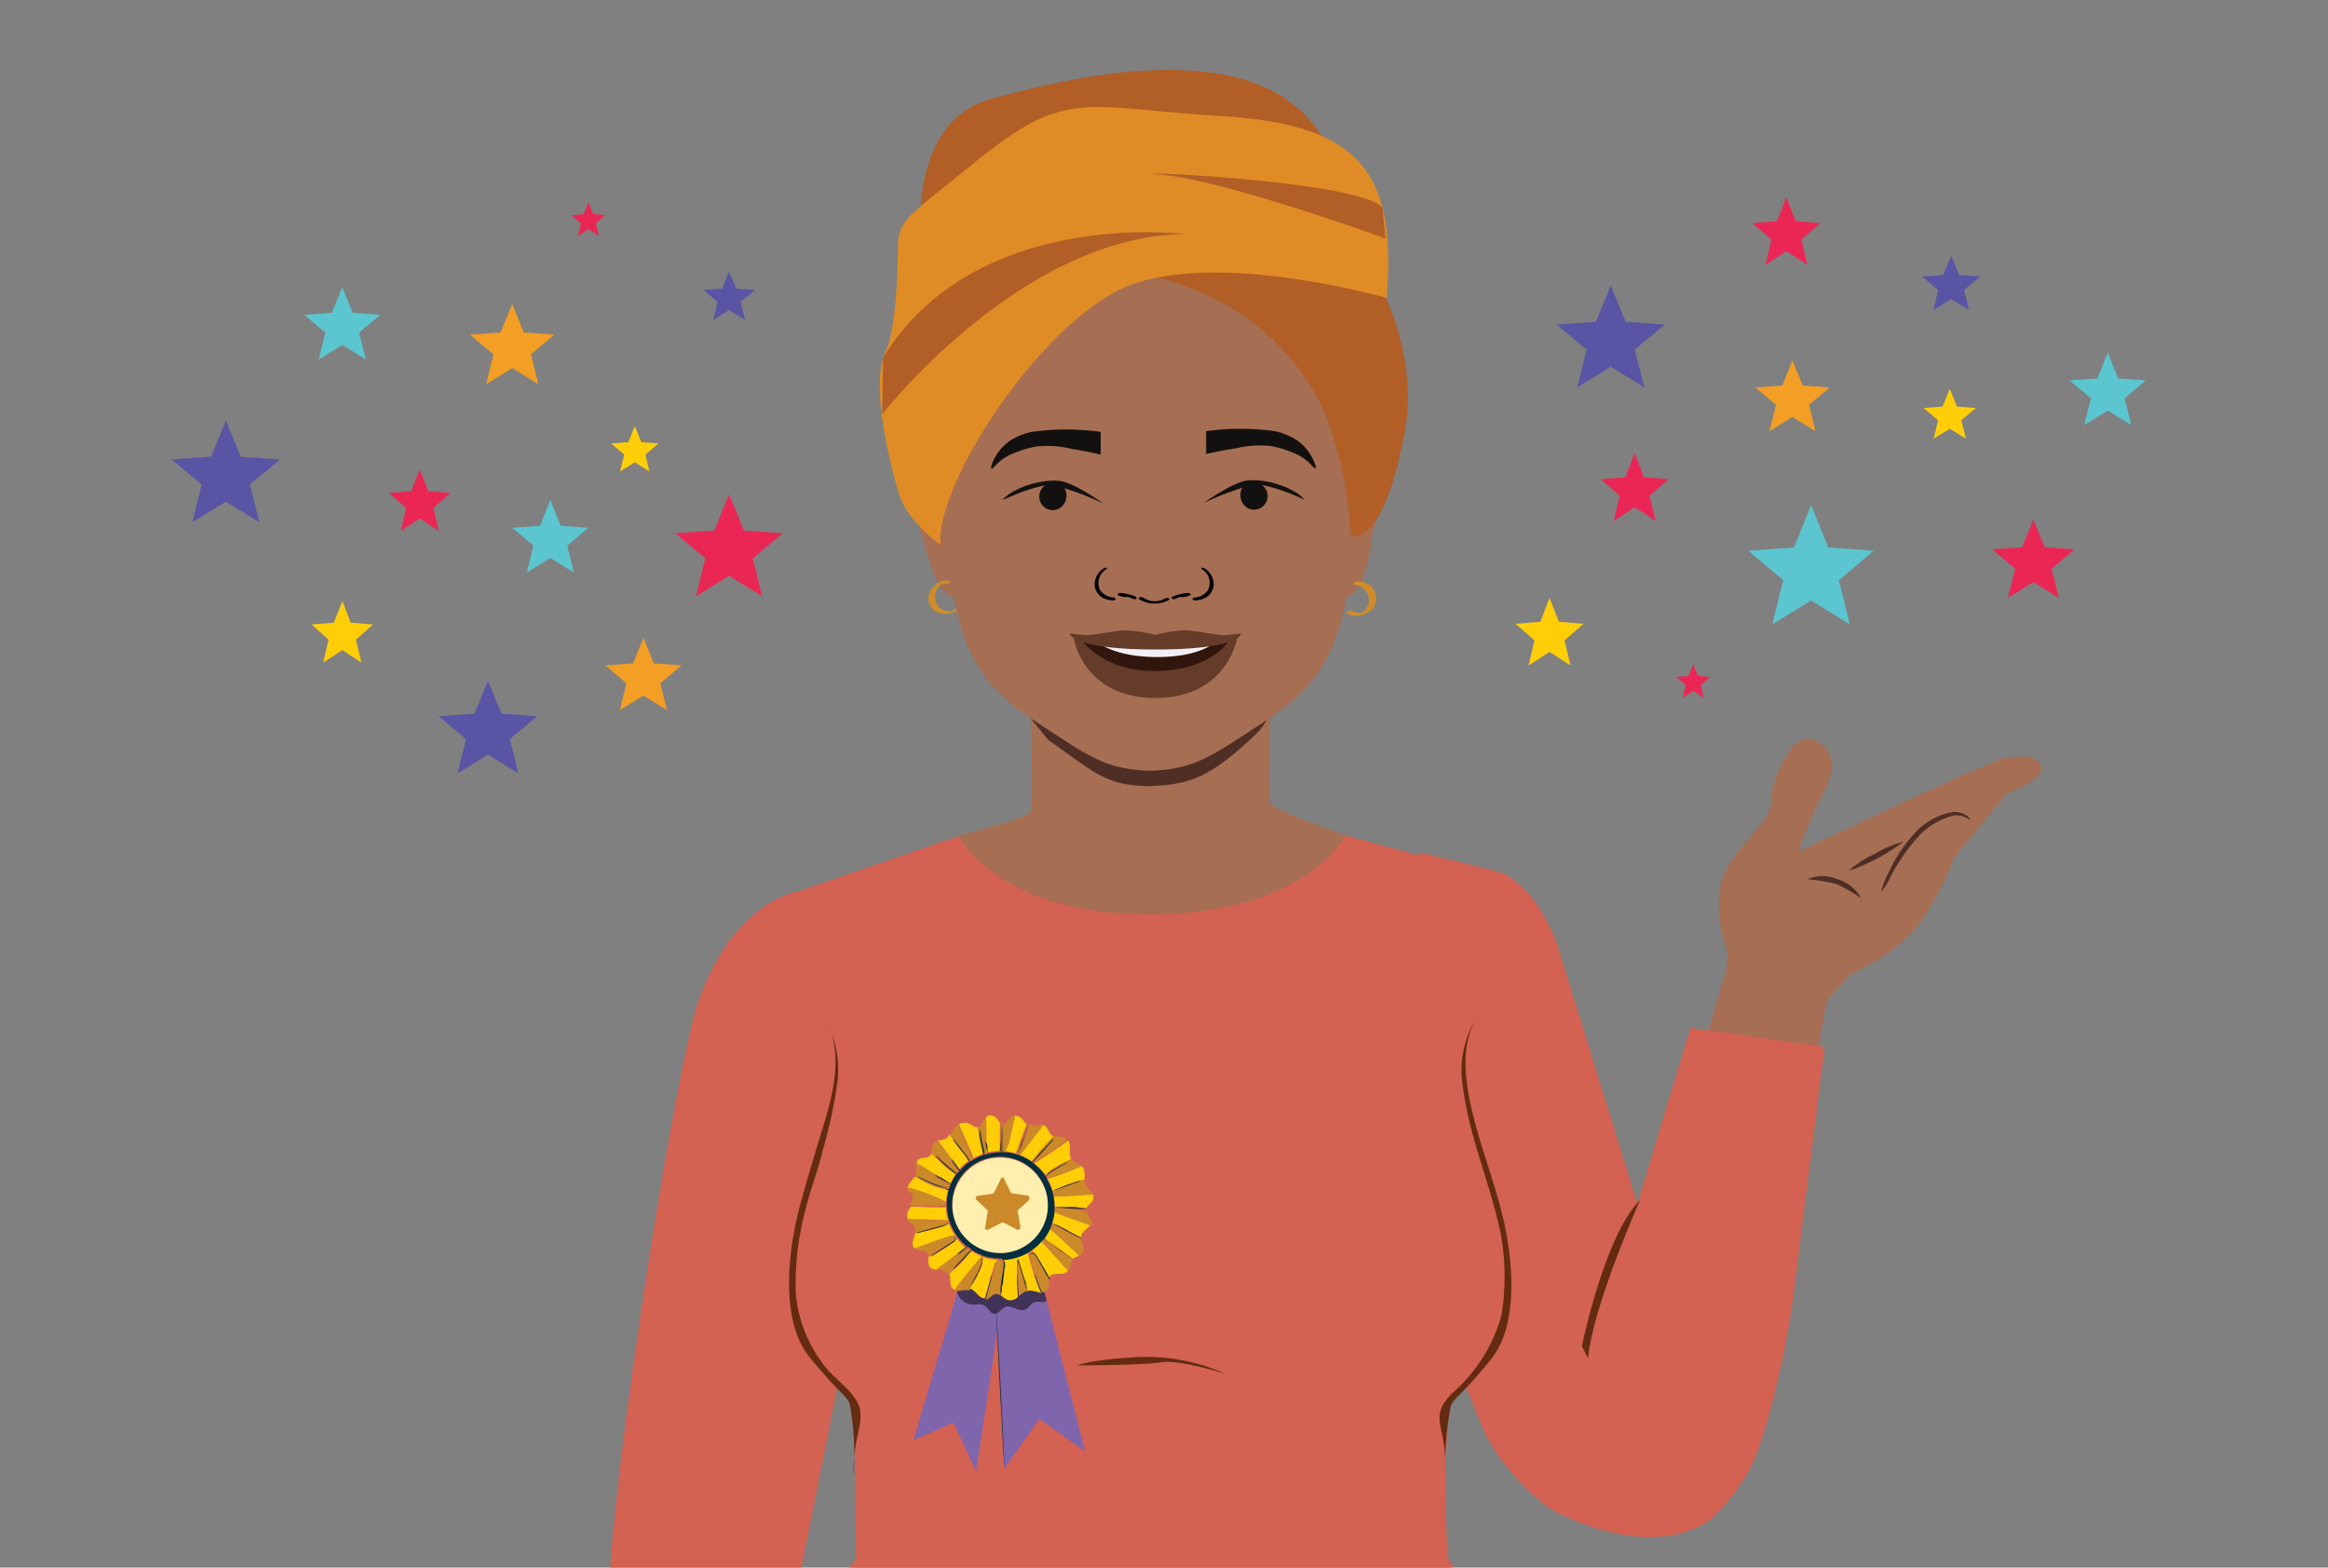 <svg id="Layer_1" data-name="Layer 1" xmlns="http://www.w3.org/2000/svg" xmlns:xlink="http://www.w3.org/1999/xlink" viewBox="0 0 205.83 138.61"><rect x="0" y="0" width="205.83" height="138.61" fill="#808080" stroke="none"/><defs><style>.cls-1{fill:none;}.cls-2{clip-path:url(#clip-path);}.cls-3{fill:#a66e53;}.cls-4{fill:#4f2e25;}.cls-5{fill:#d36253;}.cls-6{fill:#242f34;}.cls-7{fill:#642b11;}.cls-8{fill:#ce8d2a;}.cls-9{fill:#010101;}.cls-10{fill:#13110f;}.cls-11{fill:#b15e27;}.cls-12{fill:#df8c26;}.cls-13{fill:#fff;}.cls-14{fill:#653c29;}.cls-15{fill:#31160e;}.cls-16{fill:#f1eef7;}.cls-17{fill:#7f65ac;}.cls-18{opacity:0.5;}.cls-19{fill:#ffce07;}.cls-20{fill:#cb892a;}.cls-21{fill:#273339;}.cls-22{fill:#022f3d;}.cls-23{fill:#ffefaf;}.cls-24{fill:#5bc6d0;}.cls-25{fill:#ffce09;}.cls-26{fill:#ea2754;}.cls-27{fill:#f39e24;}.cls-28{fill:#5954a4;}</style><clipPath id="clip-path"><rect class="cls-1" x="8.94" y="1.46" width="187.95" height="137.15"/></clipPath></defs><g class="cls-2"><path class="cls-3" d="M159.16,102.85c.64-5.73,2.92-17.33,2.92-17.33l-8.79-2.09-5.57,19.1C151.2,104.05,155.6,101.53,159.16,102.85Z"/><path class="cls-3" d="M158.54,91.84l5.05-5.68A17.08,17.08,0,0,0,169.45,82a25.08,25.08,0,0,0,3.3-6.14l4.66-5.68s3.39-1.29,3.06-2.38-1.72-.94-3.07-.79S159,75.33,159,75.33a34.12,34.12,0,0,1,2.3-5.39c1.43-2.64.29-4.25-1.31-4.61s-3.49,3.77-3.34,5.5-3.24,3.89-4.31,6.75.46,6.75.46,6.75C151.58,89.62,158.54,91.84,158.54,91.84Z"/><path class="cls-4" d="M173.9,72.13a1.88,1.88,0,0,0-1.24-.33,6,6,0,0,0-3.55,2.07,13.26,13.26,0,0,0-2.2,3.44,5.84,5.84,0,0,0-.59,1.57,6.68,6.68,0,0,0,.87-1.42,16.27,16.27,0,0,1,2.24-3.28,6.34,6.34,0,0,1,3.26-2.06,1.89,1.89,0,0,1,1.12.17c.25.12.36.22.38.22S174.15,72.33,173.9,72.13Z"/><path class="cls-4" d="M165.78,75.5A9.11,9.11,0,0,0,163.45,77a17.36,17.36,0,0,0,4.86-2.58A9.44,9.44,0,0,0,165.78,75.5Z"/><path class="cls-4" d="M162.32,78.15a12.75,12.75,0,0,1,2.22,1.27,3.41,3.41,0,0,0-2.07-1.67,3.34,3.34,0,0,0-2.67,0A17.68,17.68,0,0,1,162.32,78.15Z"/><path class="cls-5" d="M70.63,139.74l5.69-28.52L70.81,78.78s-6,.52-9.27,10.33c-2.79,10.51-8,46-7.66,52.72.11,2,.79,6.86,1.68,12.66H71.25Z"/><path class="cls-6" d="M83.5,76.57l-4,36.21-.57,5.13c0,.17.56.06.58-.1l4-36.21.57-5.12c0-.18-.56-.07-.57.09Z"/><path class="cls-5" d="M149.46,90.89l-4.69,15.55-6.68-21.59c-.78-2.89-2.79-6.79-5.61-7.78l-7-1.71-4.77,25.46,10.46,25.63c1,2.37,4.29,6.24,6.6,7.34,4.25,2.07,9.55,3.23,13.4.63a17,17,0,0,0,3.57-4.6c1.75-3.33,3.66-12.93,4-16.68l2.59-20.56Z"/><path class="cls-5" d="M130.73,150.32a26.9,26.9,0,0,0-1.5-4.49,19.15,19.15,0,0,1-.79-4.21,77.33,77.33,0,0,1-.33-16.87c.34-2.51,3.91-4,5.35-8.82,1.27-4.21-4.86-39.44-4.86-39.44l-12-3.26-3.18-.65-.25-.14a2,2,0,0,0,0,.57l0,.31a10.75,10.75,0,0,1-8.42,5.43,26.75,26.75,0,0,1-3.68,0,12,12,0,0,1-9.38-5.47L91.63,72,84.1,74.16,70.05,79l-.3,28.67c.33,5.91-.18,7,2.28,12.33l3.47,3.49.24,18.17s-2.06,4.91-4.58,12.66h60.23C131.14,153,131,151.57,130.73,150.32Z"/><path class="cls-7" d="M108.37,121.49a17.07,17.07,0,0,0-7.62-1.5c-4.21.2-5.52.74-5.52.74s5.76,0,7.42-.27S108.37,121.49,108.37,121.49Z"/><path class="cls-5" d="M68.63,154.49s1.2-9.42,7.08-16.66h52.37s5.73,10.73,6.35,16.77Z"/><path class="cls-3" d="M112.29,71c-.21-.67,0-7.82,0-7.82L101.7,64.8,91.14,63.17s.21,7.89,0,8.56-6.38,2.13-6.38,2.13,3.22,7,16.94,7,17.28-7,17.28-7S112.5,71.66,112.29,71Z"/><path class="cls-4" d="M91.16,63.59c.17.13,1.39,1.74,1.57,1.87,4.34,3.07,5,3.91,8.73,4.06,3.75-.15,5.36-.67,9.39-4.42,1.36-1.27,1.06-1.69,1.36-1.93C105.47,63.16,97.9,63.54,91.16,63.59Z"/><path class="cls-3" d="M84.34,42.46s-2-3.11-3.18-3c-.7.07.92,1.64,1.12,3.43.27,2.38-1.5,2.69-.94,4s1.27,6,3.13,5.85c.73-.08,1.48-1.71,1.48-1.71S84.94,44.59,84.34,42.46Z"/><path class="cls-8" d="M83.81,51.31a1.8,1.8,0,0,0-1.73,1.43,1.44,1.44,0,0,0,.28,1,1.21,1.21,0,0,0,.66.45,2.05,2.05,0,0,0,1.78-.28c.09-.06.08-.11,0-.11a.64.64,0,0,0-.4.11.71.71,0,0,1-.46.15,1.33,1.33,0,0,1-.48-.1,1.06,1.06,0,0,1-.51-.38,1.4,1.4,0,0,1,0-1.64,1.26,1.26,0,0,1,.34-.31l.08,0,.08,0h.16a.62.62,0,0,0,.38-.13c.08-.09-.07-.1-.13-.09Z"/><path class="cls-3" d="M118.09,42.37s1.7-3.3,2.86-3.29c.7,0-.75,1.73-.77,3.52,0,2.4,1.76,2.53,1.35,3.93s-.66,6.15-2.52,6.13c-.74,0-1.65-1.54-1.65-1.54S117.71,44.54,118.09,42.37Z"/><path class="cls-3" d="M120.59,44.32h0c-.41,2.08-.92,4.28-1.27,6.79-.93,6.64-2.9,9.69-7.41,12.62-4.73,3.08-6.15,4.28-10.23,4.43-4.08-.15-5.5-1.35-10.22-4.43-4.51-2.93-6.49-6-7.41-12.62-.21-1.48-.47-2.85-.73-4.14-.19-1-.39-1.9-.57-2.81v-.05A22.23,22.23,0,0,1,82.59,34a20.31,20.31,0,0,1,8.92-11.61h0a19.12,19.12,0,0,1,10.16-2.93c10.48,0,17.64,8.44,19.1,14.55A22.66,22.66,0,0,1,120.59,44.32Z"/><path class="cls-9" d="M103,52.93a1.82,1.82,0,0,1-1.93-.09c-.12-.09-.53,0-.36.13a2.59,2.59,0,0,0,2.63.08c.07,0,.06-.11,0-.15a.42.42,0,0,0-.31,0"/><path class="cls-9" d="M100.47,52.78a4.29,4.29,0,0,0-1.42-.35.34.34,0,0,0-.22.07s0,.09,0,.12a1.51,1.51,0,0,0,.78.17c.09,0,.2,0,.24-.09s0-.11-.1-.11a1.24,1.24,0,0,1-.63-.14l-.21.18a3.89,3.89,0,0,1,1.27.32.3.3,0,0,0,.26,0s.11-.1,0-.14"/><path class="cls-9" d="M98.54,52.84a1.57,1.57,0,0,1-1.29-.69,1.43,1.43,0,0,1,.58-1.83c.07,0,0-.1,0-.12a.36.36,0,0,0-.25.06,1.67,1.67,0,0,0-.79,1.56A1.42,1.42,0,0,0,97.86,53a2.54,2.54,0,0,0,.54.09.31.31,0,0,0,.24-.1c0-.06,0-.09-.1-.1"/><path class="cls-9" d="M103.61,52.78a4.29,4.29,0,0,1,1.42-.35.31.31,0,0,1,.21.07c.05,0,.05.09,0,.12a1.49,1.49,0,0,1-.78.17.3.3,0,0,1-.24-.09c0-.07,0-.11.1-.11a1.22,1.22,0,0,0,.63-.14l.22.18a3.89,3.89,0,0,0-1.27.32.3.3,0,0,1-.26,0s-.11-.1,0-.14"/><path class="cls-9" d="M105.53,52.84a1.54,1.54,0,0,0,1.29-.69,1.42,1.42,0,0,0-.57-1.83c-.07,0,0-.1,0-.12a.39.39,0,0,1,.26.06,1.67,1.67,0,0,1,.79,1.56A1.44,1.44,0,0,1,106.21,53a2.35,2.35,0,0,1-.53.09.32.32,0,0,1-.25-.1c0-.06,0-.09.1-.1"/><path class="cls-10" d="M106.64,38.16c0,.37,0,.75,0,1.13s0,.58,0,.86c1-.24,1.94-.4,2.62-.51a9.34,9.34,0,0,1,3-.21,8.5,8.5,0,0,1,1.91.54,5.17,5.17,0,0,1,1,.49c.71.46,1,1,1.12.94s-.07-.5-.09-.55a4.49,4.49,0,0,0-1.51-1.91,6.05,6.05,0,0,0-1.94-.81,22.08,22.08,0,0,0-6.13,0"/><path class="cls-10" d="M110.27,42.71a1.31,1.31,0,0,1,1.39.25,1.2,1.2,0,0,1,.07,1.75,1.21,1.21,0,0,1-1.37.24,1.33,1.33,0,0,1-.64-1.53,1.2,1.2,0,0,1,.55-.71"/><path class="cls-10" d="M106.42,44.48s2.59-1.88,3.91-2c1.93-.17,4.31.81,5,1.7,0,0-3.15-1.48-4.5-1.32A23.55,23.55,0,0,0,106.42,44.48Z"/><path class="cls-10" d="M97.32,38.2c0,.37,0,.75,0,1.13s0,.58,0,.87c-1-.25-2-.41-2.62-.52a9.35,9.35,0,0,0-3-.21,8.89,8.89,0,0,0-1.91.54,4.9,4.9,0,0,0-1,.49c-.71.46-1,1-1.12.94s.07-.5.09-.55A4.49,4.49,0,0,1,89.25,39a6.05,6.05,0,0,1,1.94-.81,22.05,22.05,0,0,1,6.13,0"/><path class="cls-10" d="M93.69,42.75A1.31,1.31,0,0,0,92.3,43a1.2,1.2,0,0,0-.07,1.75,1.19,1.19,0,0,0,1.36.24,1.32,1.32,0,0,0,.65-1.53,1.2,1.2,0,0,0-.55-.71"/><path class="cls-10" d="M97.54,44.52s-2.59-1.88-3.91-2c-1.93-.17-4.31.81-5,1.7,0,0,3.14-1.48,4.5-1.32A23.55,23.55,0,0,1,97.54,44.52Z"/><path class="cls-11" d="M79.57,26.8A38.09,38.09,0,0,1,99.24,24c11,1.4,16.35,8.37,18.21,13.34a35.71,35.71,0,0,1,2,10s2.71,1.37,4.68-8.73c2.87-14.73-13.24-27.73-16.82-27.73S84.71,10.32,79.57,26.8Z"/><path class="cls-11" d="M81.55,22.5S79.7,10.88,87.71,8.71s24.85-6.08,29.78,4.52Z"/><path class="cls-12" d="M81.14,46.35a7,7,0,0,1-1.76-3c-.89-3.13-2.45-9.61-1-12.49.62-1.25.87-5,.93-6.08.31-5.75-1.05-4,7-10.52s9.49-4.74,21.61-4S123.54,15,122.6,26.35c0,0-16.33-4.69-24-.53s-16,17.57-15.43,22.39A13.78,13.78,0,0,1,81.14,46.35Z"/><path class="cls-11" d="M78,36.63S90.3,20.84,104.73,20.7c0,0-18.48-2.41-26.66,10.93Z"/><path class="cls-11" d="M122.5,21.09s-14.27-5.18-19.73-5.63,17.28.42,19.46,2.9Z"/><ellipse class="cls-13" cx="102.04" cy="57.72" rx="4.8" ry="1.01"/><path class="cls-8" d="M119.71,51.72A1.33,1.33,0,0,1,121,52.81a1.28,1.28,0,0,1-.15.9.9.9,0,0,1-.14.2s-.07.08,0,.05l0,0a.18.18,0,0,1-.07.05s0,0,0,0l-.08.05a.85.85,0,0,1-.35.11,1.18,1.18,0,0,1-.7-.17c-.13-.07-.66.14-.45.25a1.83,1.83,0,0,0,1.52.07,1.77,1.77,0,0,0,.71-.42,1.49,1.49,0,0,0,0-2,1.68,1.68,0,0,0-1.24-.49.48.48,0,0,0-.37.15c-.08.1.06.13.14.13Z"/><path class="cls-14" d="M102.15,56.73c-2.76,0-7.23-.32-7.23-.32s.83,5.31,7.23,5.31,7.23-5.31,7.23-5.31S104.91,56.73,102.15,56.73Z"/><path class="cls-15" d="M102.17,56.73c-1.31,0-6.59-.22-6.59-.22s1.74,2.82,6.49,2.82c5.14,0,6.65-2.78,6.65-2.78Z"/><path class="cls-16" d="M102.23,56.92c-1.31,0-5.3-.22-5.3-.22s1.44,1.4,5.37,1.4,5.18-1.36,5.18-1.36Z"/><path class="cls-14" d="M109.67,56a10.75,10.75,0,0,1-1.56.16c-1.08-.09-2.4-.37-3.18-.43a12,12,0,0,0-2.78.41,12.2,12.2,0,0,0-2.78-.41c-.79.06-2.1.34-3.19.43A10.55,10.55,0,0,1,94.63,56c-.19,0,.18,1.43,7.52,1.43S109.86,56.06,109.67,56Z"/><path class="cls-7" d="M145,106.13s-4.24,9.52-4.59,14l-.55-1.11S141.9,109.15,145,106.13Z"/><path class="cls-7" d="M75.86,124.11c-.56-1.2-2-2.14-2.82-3.16a12.06,12.06,0,0,1-2.69-6.72,25.62,25.62,0,0,1,.82-7.09c.5-2.07,1.12-3.49,1.61-5.56a40.51,40.51,0,0,0,1.27-6,8.85,8.85,0,0,0-1-5.23c1.48,2.52.65,6.27-.14,8.84s-1.88,6.17-2.34,8.05c-.83,3.37-1.64,9.5,1,12.75s3.2,3.3,3.56,4.13a25,25,0,0,1,.4,4.84C75.65,126.73,76.48,125.45,75.86,124.11Z"/><path class="cls-7" d="M75.51,129a9.85,9.85,0,0,0,0,1.62v-1.11S75.52,129.3,75.51,129Z"/><path class="cls-7" d="M127.77,129c0,.7,0,1.19,0,1.19A10,10,0,0,0,127.77,129Z"/><path class="cls-7" d="M132.82,107.39c-.74-3-1.91-6-2.63-9-.63-2.61-1.08-5.72.24-8.2A8.84,8.84,0,0,0,129.32,96c.69,4.93,2.25,8.06,3.33,12.9a21.32,21.32,0,0,1,.1,7.43,14.28,14.28,0,0,1-4.09,6.63,5.51,5.51,0,0,0-1.13,1.33c-.67,1.42.22,2.37.24,4.78a28.32,28.32,0,0,1,.5-4.75c.37-.83.93-.88,3.56-4.13S133.66,110.76,132.82,107.39Z"/></g><path class="cls-17" d="M80.72,127.38l3.58-1.6,2,4.32,2.52-16.66-3.9-.22c0,.17-4.17,14.16-4.17,14.16"/><polygon class="cls-17" points="87.94 113.81 88.79 129.86 91.91 125.46 95.94 128.34 91.91 112.58 87.94 113.81"/><g class="cls-18"><path class="cls-9" d="M84.62,114.28A1.53,1.53,0,0,0,86,115.36c.37,0,.77-.1,1.08.1s.44.67.81.72.67-.51,1.08-.65,1.12.49,1.66.28c.35-.13.51-.58.88-.68a1.35,1.35,0,0,1,.49,0,1,1,0,0,0,.55-.1l-.2-.78-.34-1.5H84.75Z"/></g><path class="cls-19" d="M88.86,101.79a4.68,4.68,0,0,1,1,.21.51.51,0,0,1,0-.17c.31-.82.62-1.64.92-2.45l0,0a.79.79,0,0,1-.3-.3,1,1,0,0,0-.82-.44c-.17.7-.37,1.65-.52,2.25A2.79,2.79,0,0,1,88.86,101.79Z"/><path class="cls-19" d="M84.44,109.26a4.78,4.78,0,0,1-.55-1.08.44.44,0,0,1-.16.1l-.08,0-.14.08a3.68,3.68,0,0,1-.47.15l-.58.16-1,.27a1.8,1.8,0,0,1-.45.09,3.12,3.12,0,0,1,.43-.15l.37-.11-.85.19c-.11.48-.45,1-.15,1.37l.11.1c1.08-.4,2.46-.92,3.37-1.16A.64.64,0,0,1,84.44,109.26Z"/><path class="cls-19" d="M87.21,101.67v.25a4.79,4.79,0,0,1,1.19-.15v-.07l0-.89v-.18c0-.64,0-1.17.06-1.27-.18-.21-.35-.65-.71-.7a.63.63,0,0,0-.58.12C87.23,99.67,87.2,100.79,87.21,101.67Z"/><path class="cls-20" d="M82.54,104.79l.22.08-1-.4Z"/><path class="cls-19" d="M83.63,106.34a4.61,4.61,0,0,1,.19-1.1l-.29-.09a5.14,5.14,0,0,1-1-.28,10.48,10.48,0,0,1-1.07-.51,2.78,2.78,0,0,1-.38-.22l-.21-.08c-.13.21-.33.39-.48.6a.85.85,0,0,0-.12.41,14.64,14.64,0,0,1,3.36,1.25Z"/><path class="cls-19" d="M84,104.71a5,5,0,0,1,.51-.9l-.08,0a8.88,8.88,0,0,1-1.52-1.29h0c-.21-.17-.4-.35-.58-.51a.56.56,0,0,1-.11.2c-.27.26-.76.09-1,.32a.52.52,0,0,0-.18.34,28.47,28.47,0,0,1,2.67,1.68Z"/><path class="cls-19" d="M84.46,103l.3.43a5,5,0,0,1,.9-.82l-.37-.48-.41-.5c-.21-.27-.4-.52-.53-.71a1.44,1.44,0,0,1-.19-.31,1.21,1.21,0,0,1,.13.13c-.12-.17-.23-.31-.33-.44a.87.87,0,0,1-.33.38,2.23,2.23,0,0,1-.73.17,19,19,0,0,1,1.35,1.85Z"/><path class="cls-19" d="M86,102.45a5.43,5.43,0,0,1,.88-.41.36.36,0,0,1,0-.11c-.06-.23-.14-.55-.21-.91a8.57,8.57,0,0,1-.14-.91,2.31,2.31,0,0,1,0-.37v-.07a.86.86,0,0,1-.63-.2,1.09,1.09,0,0,0-1.12-.06c.39.93,1,2.2,1.29,3A0,0,0,0,0,86,102.45Z"/><path class="cls-20" d="M84.72,103.52h0v0Z"/><path class="cls-19" d="M83.81,107.91a4.6,4.6,0,0,1-.18-1.16h0c-.34,0-.74,0-1.15,0h-.4a9.39,9.39,0,0,1-1-.06l-.28,0-.26,0a2.46,2.46,0,0,0-.17.27.88.88,0,0,0-.1.84v0c1.12,0,2.24.06,3.36.1A.45.45,0,0,1,83.81,107.91Z"/><path class="cls-19" d="M85.38,110.4l.07,0a5.31,5.31,0,0,1-.84-.87.57.57,0,0,1-.13.14.32.32,0,0,1-.1.13c-.22.17-.52.36-.86.58l-.88.55a2.22,2.22,0,0,1-.37.21,1.7,1.7,0,0,1,.34-.26q.18-.14.45-.3l-1,.57c.06.25,0,.54.08.78a.76.76,0,0,0,.62.35l2-1.49A2.82,2.82,0,0,1,85.38,110.4Z"/><path class="cls-20" d="M94.58,111.18l.27.22,0,0-.09-.06Z"/><path class="cls-19" d="M92.06,109.73a4.25,4.25,0,0,1-.86.78,3.47,3.47,0,0,1,.25.29l0,0a1.94,1.94,0,0,1,.34.47l.34.59,0,0,.65,1.11a.4.4,0,0,1,.1-.15c.35-.37,1.06,0,1.44-.36a.62.62,0,0,0,.09-.12c-.68-.74-1.6-1.79-2.18-2.4A1.88,1.88,0,0,1,92.06,109.73Z"/><path class="cls-20" d="M88.56,99.39h0v0Z"/><path class="cls-19" d="M93.21,107.14a5.09,5.09,0,0,1-.23,1l.13.07.47.24a3.14,3.14,0,0,1-.46-.28,12.75,12.75,0,0,1,1.43.72l.91.49.15.07a.59.59,0,0,1,0-.23c.13-.39.62-.59.78-.92Z"/><path class="cls-19" d="M92.29,109.46l.34.26,0,0,1.08.75,1.06.77.1.07c.17-.12.37-.19.55-.3-.87-.76-1.9-1.81-2.68-2.41A5.32,5.32,0,0,1,92.29,109.46Z"/><path class="cls-19" d="M86.78,111.18a.31.31,0,0,0,0-.1,4.87,4.87,0,0,1-.88-.45l0,0-.21.25c-.14.17-.33.39-.54.62s-.46.47-.62.62a1,1,0,0,1-.28.23l.06-.08-.39.41c.19.38,0,1,.32,1.26a.46.46,0,0,0,.2.13c.67-.91,1.6-2.09,2.25-2.82A.27.27,0,0,1,86.78,111.18Z"/><path class="cls-19" d="M88.71,111.38a.45.45,0,0,1,.08.22,1.15,1.15,0,0,1,0,.52c0,.21,0,.43-.08.66s-.08.59-.12.84-.05.64-.08.93a2.31,2.31,0,0,0,.58.4,1,1,0,0,0,.91-.26,33,33,0,0,1-.08-3.4l0,.11a.23.23,0,0,1,0-.09,1.88,1.88,0,0,1,.16.39c.09.24.2.58.31,1l.09.31c.12.4.22.8.3,1.18a.83.83,0,0,1,.38-.07,6.43,6.43,0,0,1,.89.22,23.38,23.38,0,0,1-1.18-3.59A4.73,4.73,0,0,1,88.71,111.38Z"/><path class="cls-19" d="M88.25,111.4h0a4.77,4.77,0,0,1-1.5-.3l0,.06s0,0,0,0,.13.17.12.28a.8.8,0,0,1,0,.15,1.34,1.34,0,0,1-.1.44,6.34,6.34,0,0,1-.27.61,10.93,10.93,0,0,1-.6,1c-.1.16-.18.27-.23.34l.18,0c.47.19.73.87,1.23.81h0c.3-.94.59-2.24.89-3.11A.86.86,0,0,1,88.25,111.4Z"/><path class="cls-19" d="M92.43,103.9l.16-.15a1,1,0,0,1,.23-.22c.13-.09.28-.19.44-.28a7.62,7.62,0,0,1,.83-.46l.31-.15.31-.17h0c-.3-.47.08-1.18-.27-1.61a.12.12,0,0,0,0,0c-.88.65-2,1.39-3,2A4.62,4.62,0,0,1,92.43,103.9Z"/><path class="cls-19" d="M93.18,105.8a5.12,5.12,0,0,1,.06.78v.14h.08l.43,0h.1c.29,0,.69,0,1.13.06l1.07.1c.08-.32.47-.48.59-.79a.62.62,0,0,0,0-.48c-1,0-2.43.14-3.29.16Z"/><path class="cls-19" d="M92,99.82,90.29,102a.49.49,0,0,1-.13.12,4.82,4.82,0,0,1,1.07.58l0,0h0a.39.39,0,0,1,.11-.17l.26-.31c.51-.61,1.09-1.22,1.57-1.73a.78.78,0,0,1-.26-.17c-.21-.22-.26-.58-.51-.74a.5.5,0,0,0-.26-.08h0A.56.56,0,0,1,92,99.82Z"/><path class="cls-19" d="M93.07,105.3l.14-.07a2.52,2.52,0,0,1,.33-.14l.82-.32.84-.29a1.4,1.4,0,0,1,.35-.1l-.12.07.44-.15a1.94,1.94,0,0,0-.08-1,.63.63,0,0,0-.17-.19,22.84,22.84,0,0,1-3,1.12A4.7,4.7,0,0,1,93.07,105.3Z"/><path class="cls-20" d="M96,107h0l-.38,0Z"/><path class="cls-20" d="M86.87,101.91s0,.08,0,.11h0a1.18,1.18,0,0,1-.07-.2A.29.29,0,0,0,86.87,101.91Z"/><path class="cls-9" d="M91.24,102.68s0,0,0,0l0,0Z"/><path class="cls-20" d="M92.51,104a.45.45,0,0,1,0-.16.3.3,0,0,1,.06-.11l-.17.15A.83.83,0,0,0,92.51,104Z"/><path class="cls-9" d="M95.61,109.48v0l-.15-.07Z"/><path class="cls-9" d="M92.64,109.72l-.34-.26,0,0Z"/><path class="cls-9" d="M92.77,113l0,.07v0l-.65-1.11C92.41,112.32,92.62,112.7,92.77,113Z"/><path class="cls-20" d="M88.61,111.39a.49.49,0,0,1,.17.18,0,0,0,0,0,0,0,.44.44,0,0,0-.07-.22Z"/><path class="cls-20" d="M86.82,111.18a.63.63,0,0,1,.09.33.17.17,0,0,1,0,.1.8.8,0,0,0,0-.15C87,111.35,86.92,111.21,86.82,111.18Z"/><path class="cls-9" d="M85.85,110.63h0a1.62,1.62,0,0,1-.19.25.08.08,0,0,1,0,0l.21-.25Z"/><path class="cls-9" d="M83.85,105.13a.43.43,0,0,1-.19,0l-.14,0,.29.09Z"/><path class="cls-9" d="M85.72,102.61a1.28,1.28,0,0,1-.26-.26l-.17-.18.36.48Z"/><path class="cls-9" d="M87.2,101.93h0v-.13A.59.59,0,0,1,87.2,101.93Z"/><path class="cls-9" d="M88.41,101.77h.06c0-.19,0-.54,0-1l-.06.89Z"/><path class="cls-20" d="M89.93,101.83a.51.51,0,0,0,0,.17l.26.09a.69.69,0,0,0,.13-.11L92,99.82a.53.53,0,0,0,.15-.36v0c-.31,0-.67.13-1,0L91,99.4c-.09.26-.24.68-.41,1.13A14.57,14.57,0,0,1,90,102a13.76,13.76,0,0,1,.5-1.45c.17-.46.33-.87.44-1.12l0,0,0,0Z"/><path class="cls-20" d="M92.08,101.67c.28-.31.55-.59.74-.79a3.11,3.11,0,0,1,.32-.31,1.6,1.6,0,0,1-.28.35c-.18.21-.43.5-.72.81l-.74.78a.31.31,0,0,0-.11.2l.09.07c1-.58,2.13-1.33,3-2a.73.73,0,0,0-.28-.17h0c-.28-.1-.63-.09-.91-.2-.49.5-1.07,1.12-1.57,1.73Z"/><path class="cls-20" d="M94.45,102.64a1.85,1.85,0,0,1-.33.21l-.82.48c-.31.19-.62.35-.71.56a.52.52,0,0,0,0,.21l.06.12a23.63,23.63,0,0,0,3-1.13c-.28-.22-.71-.31-.91-.62l-.29.17S94.45,102.63,94.45,102.64Z"/><path class="cls-20" d="M95.22,104.54l-.83.31-.83.29a1.4,1.4,0,0,1-.35.1h0l-.15.06a4.7,4.7,0,0,1,.12.51h.12c.86,0,2.26-.11,3.3-.17a2.33,2.33,0,0,0-.2-.34,2.12,2.12,0,0,1-.5-.73,2.36,2.36,0,0,1,0-.28l-.43.15Z"/><path class="cls-20" d="M95,106.9l-1.13-.09a2.5,2.5,0,0,1-.47,0,1.53,1.53,0,0,1,.37,0l-.42,0h-.08a2.86,2.86,0,0,1,0,.42c.89.34,2.2.8,3.22,1.17a.43.43,0,0,0,.06-.22c0-.4-.47-.71-.45-1.1l-.38,0Z"/><path class="cls-20" d="M93.58,108.46l-.47-.24-.13-.06c-.06.16-.12.31-.19.47.78.6,1.81,1.65,2.68,2.41a.69.69,0,0,0,.26-.25c.21-.37-.07-.82-.11-1.24L94.51,109Z"/><path class="cls-20" d="M93.7,110.57l-1-.77-.39-.3a2.2,2.2,0,0,1-.2.23,1.33,1.33,0,0,0,.21.26c.59.61,1.5,1.66,2.18,2.4.16-.26.12-.64.32-.9a.24.24,0,0,1,.08-.09l-.27-.22Z"/><path class="cls-20" d="M92.08,111.93l-.34-.6a1.74,1.74,0,0,0-.3-.46.31.31,0,0,0-.32-.07c-.08,0-.1.08-.11.07s0-.06.09-.1a.36.36,0,0,1,.36,0,3.47,3.47,0,0,0-.25-.29l-.27.18a21.39,21.39,0,0,0,1.18,3.59.52.52,0,0,0,.4-.09c.3-.23.17-.71.28-1.08l-.07-.1C92.55,112.73,92.33,112.35,92.08,111.93Z"/><path class="cls-20" d="M90.71,113.62a1.85,1.85,0,0,1,.07.41,3,3,0,0,1-.13-.39l-.28-1c-.11-.36-.2-.68-.29-1a2.38,2.38,0,0,1-.08-.31l0-.12a32.91,32.91,0,0,0,.08,3.4,4.39,4.39,0,0,1,.81-.54c-.08-.38-.18-.79-.3-1.19C90.61,113.21,90.67,113.44,90.71,113.62Z"/><path class="cls-20" d="M88.57,114a2.66,2.66,0,0,1-.1.49,2.81,2.81,0,0,1,0-.5c0-.3.08-.72.14-1.18l.09-.66a.94.94,0,0,0,0-.5.43.43,0,0,0-.19-.21h-.29a1.2,1.2,0,0,0-.2.39c-.29.87-.59,2.17-.88,3.11.35-.07.57-.5.93-.52a.68.68,0,0,1,.45.17c0-.29,0-.61.08-.93C88.6,113.74,88.58,113.86,88.57,114Z"/><path class="cls-20" d="M86.46,112.62c.1-.21.2-.41.28-.6a1.25,1.25,0,0,0,.11-.5.77.77,0,0,0-.07-.34.25.25,0,0,0-.17.11c-.65.73-1.58,1.9-2.25,2.81.37.14.88-.1,1.32,0l.21-.37C86,113.41,86.25,113,86.46,112.62Z"/><path class="cls-20" d="M84.23,112.3c.12-.14.42-.45.77-.83s.7-.76.81-.86l-.32-.23q-.21.2-.42.36a2.32,2.32,0,0,1-.53.35,2.67,2.67,0,0,1,.47-.42l.37-.27a2.53,2.53,0,0,0-.57.34l-2,1.5a1.55,1.55,0,0,1,1,.34.57.57,0,0,1,.08.13C84,112.58,84.09,112.45,84.23,112.3Z"/><path class="cls-20" d="M83.47,110.27l.86-.56a.23.23,0,0,0,.1-.12.13.13,0,0,0,0-.12c0-.07-.07-.08-.06-.09s0,0,.09.08a.17.17,0,0,1,0,.14s0,0,0,0a.57.57,0,0,0,.13-.14l-.16-.23a.64.64,0,0,0-.2,0c-.91.24-2.29.76-3.37,1.16.34.24,1,.14,1.18.52a.58.58,0,0,1,0,.14l1-.57C83.18,110.45,83.31,110.36,83.47,110.27Z"/><path class="cls-20" d="M82.44,108.6l.58-.15c.18,0,.34-.08.47-.13a.88.88,0,0,0,.36-.24.28.28,0,0,1-.06.11.53.53,0,0,1-.14.11l.08,0a.59.59,0,0,0,.17-.1c0-.09-.06-.17-.09-.27a.57.57,0,0,0-.22,0l-3.36-.1c.15.27.51.38.64.66a.7.7,0,0,1,0,.55l.85-.19Z"/><path class="cls-20" d="M80.61,106.62a2.94,2.94,0,0,1,.42,0c.27,0,.63,0,1,0l1,0a2,2,0,0,1,.42,0,2,2,0,0,1-.42,0h-.64a8.8,8.8,0,0,0,1.15,0h0v-.4l0,0a14.64,14.64,0,0,0-3.36-1.25.41.41,0,0,0,.26.44h0c.27.11.32.33.24.61a2.26,2.26,0,0,1-.27.51l.26,0A.28.28,0,0,1,80.61,106.62Z"/><path class="cls-20" d="M81,104.12a2.25,2.25,0,0,1,.45.19l.35.17,1,.4a6,6,0,0,0,.9.23.31.31,0,0,0,.19,0l0,0c0-.1.07-.19.11-.29l-.66-.36a4.51,4.51,0,0,1-.8-.51,5.26,5.26,0,0,1,.85.44l.27.16A27.32,27.32,0,0,0,81,102.81a7.41,7.41,0,0,1,0,1,.72.72,0,0,1-.09.2l.2.09Z"/><path class="cls-20" d="M82.64,102.15a1.38,1.38,0,0,1,.31.28c.19.16.44.41.74.66s.57.47.78.62l.06.05a2.11,2.11,0,0,1,.19-.23v0c-.09-.11-.2-.25-.32-.42a2.81,2.81,0,0,1-.41-.66,1.53,1.53,0,0,1,.26.31,18.6,18.6,0,0,0-1.35-1.85.75.75,0,0,0-.37.2c-.19.23-.12.59-.21.86.17.16.37.33.58.51A1.79,1.79,0,0,1,82.64,102.15Z"/><path class="cls-20" d="M85,101.62c.43.54.78,1,.77,1l.24-.15v0c-.32-.81-.9-2.09-1.29-3a1,1,0,0,0-.17.1c-.29.17-.38.53-.53.83l.33.44C84.4,101,84.67,101.26,85,101.62Z"/><path class="cls-20" d="M86.43,99.72a2.33,2.33,0,0,1,.08.38c0,.23.1.55.17.91s.12.58.17.81a1.18,1.18,0,0,0,.07.2l.27-.09a3.43,3.43,0,0,1-.08-.56,2.69,2.69,0,0,1-.06-.57,1.86,1.86,0,0,1,.15.56c0,.11,0,.22,0,.31,0-.88,0-2,0-2.89a5.08,5.08,0,0,0-.47.7.45.45,0,0,1-.35.19v.07A0,0,0,0,1,86.43,99.72Z"/><path class="cls-20" d="M88.56,100.63c0,.5,0,.92,0,1.14a1.77,1.77,0,0,1,.33,0,2.66,2.66,0,0,0,.38-.94c.14-.59.35-1.54.52-2.24a.74.74,0,0,0-.3.08c-.26.15-.58.78-.75.78a.21.21,0,0,1-.15-.08v.07C88.56,99.67,88.56,100.11,88.56,100.63Z"/><path class="cls-21" d="M93.56,105.14l.83-.29.83-.31.21-.09c.08,0,.13-.06.12-.07a1.4,1.4,0,0,0-.35.1l-.84.29-.82.32a2.52,2.52,0,0,0-.33.14h0A1.06,1.06,0,0,0,93.56,105.14Z"/><path class="cls-21" d="M93.84,106.75h-.1a2.29,2.29,0,0,0-.37,0,3.78,3.78,0,0,0,.47.06l1.13.08.69,0,.38,0v-.06c-.28,0-.66-.07-1.07-.11Z"/><path class="cls-21" d="M94.55,108.9a12.75,12.75,0,0,0-1.43-.72,3.14,3.14,0,0,0,.46.28l.93.51,1.11.57v-.06l-.16-.09Z"/><path class="cls-22" d="M88.48,114.45a2.11,2.11,0,0,0,.09-.49c0-.1,0-.22.06-.34s.07-.53.12-.85,0-.45.08-.65a1,1,0,0,0,0-.52,0,0,0,0,0,0,0,.51.51,0,0,0-.17-.19h.1a4.7,4.7,0,0,0,2.22-.69l.27-.18a4.86,4.86,0,0,0,.86-.78l.19-.23.39.3,1.06.77.87.61.2.14.09.06,0,0-.09-.07-1.06-.77-1.08-.75,0,0-.37-.24,0,0a5.38,5.38,0,0,0,.5-.83c.07-.16.13-.32.19-.48a5.09,5.09,0,0,0,.23-1,3,3,0,0,0,0-.42v-.14a4.59,4.59,0,0,0-.17-1.28,4.73,4.73,0,0,0-.45-1.09l-.07-.11a.46.46,0,0,1,0-.21c.09-.22.41-.37.72-.57s.6-.36.81-.48a2.39,2.39,0,0,0,.34-.21h0a2,2,0,0,0-.31.15,7.62,7.62,0,0,0-.83.46l-.45.28a.92.92,0,0,0-.22.22l-.06.11a.45.45,0,0,0,0,.16l-.08-.12a4.86,4.86,0,0,0-1.05-1.12l-.09-.07a.28.28,0,0,1,.12-.2l.74-.78.72-.81a2,2,0,0,0,.28-.35,2.42,2.42,0,0,0-.33.31l-.74.79c-.17.18-.32.34-.45.5l-.27.31a.5.5,0,0,0-.11.17h0a.08.08,0,0,1,0,0h0a5,5,0,0,0-1.06-.58l-.26-.09a4.77,4.77,0,0,0-1-.21l-.34,0c0-.22,0-.64,0-1.14s0-1,0-1.17v-.1a10.67,10.67,0,0,0-.06,1.27v1.14h-.07a4.66,4.66,0,0,0-1.18.15h0a.59.59,0,0,0,0-.13v-.13a1.69,1.69,0,0,0,0-.3,1.49,1.49,0,0,0-.14-.56,2.2,2.2,0,0,0,.05.57,5.43,5.43,0,0,0,.09.56l-.28.08h0a.61.61,0,0,0,0-.11s0-.07,0-.1c0-.22-.1-.5-.17-.81s-.12-.67-.17-.91a1.63,1.63,0,0,0-.08-.37v0a2.19,2.19,0,0,0,0,.36,9.11,9.11,0,0,0,.14.92c.07.35.15.68.21.9a.42.42,0,0,0,0,.12,4.14,4.14,0,0,0-.88.41l-.24.15s-.34-.45-.77-1l-.66-.84a1,1,0,0,0-.13-.14,1.69,1.69,0,0,0,.19.32c.13.19.32.44.53.71l.41.5.17.18a2.23,2.23,0,0,0,.27.26l-.06,0a4.39,4.39,0,0,0-.9.82l-.3-.43-.22-.3a1.3,1.3,0,0,0-.26-.31,3.42,3.42,0,0,0,.4.66c.12.17.23.31.32.42h0l-.19.24-.07-.06c-.2-.15-.48-.36-.77-.61s-.56-.49-.74-.67a2.06,2.06,0,0,0-.31-.28,1.54,1.54,0,0,0,.25.31h0a8.23,8.23,0,0,0,1.52,1.3l.07,0a5.34,5.34,0,0,0-.51.9l-.36-.22-.27-.17a5.21,5.21,0,0,0-.85-.43,4.51,4.51,0,0,0,.8.51l.66.36a2.49,2.49,0,0,0-.11.29l0,0a.31.31,0,0,1-.19,0,5,5,0,0,1-.9-.24l-.22-.08c-.27-.1-.51-.21-.73-.31l-.35-.17a2.25,2.25,0,0,0-.45-.19l0,0,.38.22a8.79,8.79,0,0,0,1.08.5,4.61,4.61,0,0,0,1,.28l.14,0a.31.31,0,0,0,.19,0l0,.12a4.61,4.61,0,0,0-.19,1.1v.4a5.11,5.11,0,0,0,.19,1.17,2.58,2.58,0,0,0,.08.26,4.85,4.85,0,0,0,.55,1.09,1.77,1.77,0,0,0,.16.22,4.33,4.33,0,0,0,.84.87l-.07,0a3.77,3.77,0,0,0-.37.26,2.4,2.4,0,0,0-.47.43,2.36,2.36,0,0,0,.53-.36l.42-.35.32.23c-.11.1-.43.45-.81.86s-.65.69-.77.83a.21.21,0,0,0-.06.08,2.15,2.15,0,0,0,.28-.23c.17-.16.38-.38.61-.62s.41-.46.55-.63l0,0a2.75,2.75,0,0,0,.19-.25h0a4.56,4.56,0,0,0,.88.45l0,.09a.8.8,0,0,1,.07.34,1.26,1.26,0,0,1-.11.51l-.28.6c-.21.42-.42.79-.57,1.06l-.21.36h0c0-.07.13-.18.23-.34a8.31,8.31,0,0,0,.59-1.05,4.67,4.67,0,0,0,.28-.61,1.28,1.28,0,0,0,.1-.43v-.11a.63.63,0,0,0-.09-.33s0,0,0,0l0-.05a5.18,5.18,0,0,0,1.51.29h.27a.49.49,0,0,1,.17.25.94.94,0,0,1,0,.5l-.09.66c-.06.46-.11.88-.15,1.18m-.08-3.15a4.22,4.22,0,1,1,4.22-4.22h0A4.22,4.22,0,0,1,88.43,110.8Z"/><path class="cls-21" d="M92.17,111.91v0l-.35-.59a1.94,1.94,0,0,0-.34-.47l0,0a.35.35,0,0,0-.34,0,.18.18,0,0,0-.1.11.22.22,0,0,1,.11-.08.33.33,0,0,1,.33.07,2.27,2.27,0,0,1,.3.46c.1.19.22.39.34.6.24.43.47.81.63,1.08l.07.11s0,0,0-.07l0-.07C92.62,112.7,92.41,112.32,92.17,111.91Z"/><path class="cls-21" d="M90.37,112.67l.28,1a3,3,0,0,0,.13.39,1.85,1.85,0,0,0-.07-.41c0-.18-.1-.41-.17-.67l-.09-.3c-.11-.38-.22-.72-.31-1a1.8,1.8,0,0,0-.16-.38.32.32,0,0,0,0,.09s0,.17.08.31S90.26,112.31,90.37,112.67Z"/><path class="cls-21" d="M84.46,109.46c0-.08-.09-.08-.09-.08s0,0,.06.09a.13.13,0,0,1,0,.12.23.23,0,0,1-.1.12l-.86.56-.42.27-.45.3a1.64,1.64,0,0,0-.33.26,2.71,2.71,0,0,0,.37-.21l.88-.55c.33-.21.64-.41.86-.58a.3.3,0,0,0,.09-.13,0,0,0,0,0,0,0A.17.17,0,0,0,84.46,109.46Z"/><path class="cls-21" d="M83.79,108.19c0-.06.07-.11.06-.11a.88.88,0,0,1-.36.24c-.13.05-.29.08-.47.13l-.58.15-.68.19-.37.11a3,3,0,0,0-.42.15,1.64,1.64,0,0,0,.44-.09l1.06-.27.58-.16a4.26,4.26,0,0,0,.47-.15l.14-.08A.69.69,0,0,0,83.79,108.19Z"/><path class="cls-21" d="M83.51,106.68a3.09,3.09,0,0,0-.43,0h-1l-1,0a3.09,3.09,0,0,0-.43,0,.32.32,0,0,0,.14,0l.28,0c.27,0,.63,0,1,0h1A1.54,1.54,0,0,0,83.51,106.68Z"/><path class="cls-21" d="M90,102c.22-.47.41-.94.58-1.42s.31-.87.4-1.13l0,0c-.11.26-.27.67-.44,1.13A11.76,11.76,0,0,0,90,102Z"/><circle class="cls-23" cx="88.43" cy="106.58" r="4.22"/><path class="cls-21" d="M88,114.48s.23,3.44.45,7.69.39,7.69.37,7.69-.23-3.44-.45-7.69S88,114.48,88,114.48Z"/><path class="cls-20" d="M88.76,104.21l.59,1.2a.21.21,0,0,0,.16.11l1.32.19A.21.21,0,0,1,91,106a.14.14,0,0,1,0,.1L90,107a.19.19,0,0,0,0,.18l.22,1.32a.2.2,0,0,1-.16.23.19.19,0,0,1-.13,0l-1.19-.62a.19.19,0,0,0-.18,0l-1.19.62a.2.2,0,0,1-.27-.08.2.2,0,0,1,0-.13l.22-1.32a.19.19,0,0,0,0-.18l-1-.94a.19.19,0,0,1,0-.28.21.21,0,0,1,.1-.06l1.32-.19a.21.21,0,0,0,.16-.11l.59-1.2a.2.2,0,0,1,.27-.09A.2.2,0,0,1,88.76,104.21Z"/><polygon class="cls-24" points="48.66 44.22 49.58 46.5 52.02 46.67 50.15 48.25 50.74 50.63 48.66 49.34 46.58 50.63 47.16 48.25 45.29 46.67 47.74 46.5 48.66 44.22"/><polygon class="cls-25" points="30.27 53.14 31.01 55.06 32.99 55.22 31.47 56.56 31.95 58.59 30.27 57.48 28.58 58.59 29.05 56.56 27.54 55.22 29.52 55.06 30.27 53.14"/><polygon class="cls-26" points="37.11 41.5 37.86 43.43 39.84 43.58 38.32 44.92 38.8 46.95 37.11 45.84 35.43 46.95 35.9 44.92 34.38 43.58 36.37 43.43 37.11 41.5"/><polygon class="cls-25" points="56.13 37.68 56.7 39.1 58.23 39.21 57.06 40.2 57.42 41.69 56.13 40.88 54.82 41.69 55.19 40.2 54.02 39.21 55.55 39.1 56.13 37.68"/><polygon class="cls-27" points="56.89 56.4 57.81 58.66 60.25 58.84 58.38 60.42 58.97 62.79 56.89 61.51 54.8 62.79 55.39 60.42 53.52 58.84 55.97 58.66 56.89 56.4"/><polygon class="cls-26" points="64.46 43.71 65.77 46.91 69.2 47.15 66.56 49.38 67.39 52.73 64.46 50.91 61.53 52.73 62.36 49.38 59.72 47.15 63.16 46.91 64.46 43.71"/><polygon class="cls-27" points="45.29 26.88 46.31 29.4 49.02 29.59 46.95 31.34 47.6 33.98 45.29 32.55 42.98 33.98 43.63 31.34 41.55 29.59 44.26 29.4 45.29 26.88"/><polygon class="cls-28" points="43.14 60.2 44.34 63.1 47.5 63.33 45.07 65.35 45.84 68.39 43.14 66.73 40.45 68.39 41.2 65.35 38.77 63.33 41.95 63.1 43.14 60.2"/><polygon class="cls-28" points="64.46 24 65.09 25.52 66.75 25.64 65.47 26.7 65.88 28.29 64.46 27.42 63.05 28.29 63.45 26.7 62.17 25.64 63.84 25.52 64.46 24"/><polygon class="cls-24" points="160.13 44.67 161.64 48.41 165.66 48.7 162.58 51.3 163.55 55.21 160.13 53.09 156.7 55.21 157.67 51.3 154.58 48.7 158.61 48.41 160.13 44.67"/><polygon class="cls-25" points="137 52.87 137.83 54.98 140 55.16 138.33 56.63 138.86 58.85 137 57.64 135.15 58.85 135.67 56.63 134 55.16 136.19 54.98 137 52.87"/><polygon class="cls-26" points="144.53 40.08 145.35 42.2 147.52 42.37 145.85 43.84 146.38 46.07 144.53 44.85 142.68 46.07 143.2 43.84 141.53 42.37 143.71 42.2 144.53 40.08"/><polygon class="cls-26" points="157.94 17.44 158.77 19.55 160.94 19.73 159.27 21.2 159.8 23.42 157.94 22.21 156.09 23.42 156.61 21.2 154.94 19.73 157.12 19.55 157.94 17.44"/><polygon class="cls-26" points="52.02 17.88 52.44 18.93 53.52 19.02 52.69 19.75 52.95 20.87 52.02 20.26 51.1 20.87 51.36 19.75 50.52 19.02 51.61 18.93 52.02 17.88"/><polygon class="cls-26" points="149.7 58.71 150.12 59.77 151.2 59.85 150.37 60.59 150.63 61.7 149.7 61.09 148.78 61.7 149.04 60.59 148.21 59.85 149.29 59.77 149.7 58.71"/><polygon class="cls-25" points="172.39 34.39 173.02 35.95 174.7 36.08 173.41 37.16 173.82 38.79 172.39 37.91 170.96 38.79 171.36 37.16 170.07 36.08 171.75 35.95 172.39 34.39"/><polygon class="cls-24" points="30.26 25.39 31.18 27.66 33.63 27.84 31.75 29.41 32.35 31.79 30.26 30.5 28.18 31.79 28.77 29.41 26.9 27.84 29.34 27.66 30.26 25.39"/><polygon class="cls-24" points="186.36 31.19 187.28 33.46 189.72 33.64 187.85 35.22 188.44 37.59 186.36 36.3 184.27 37.59 184.87 35.22 182.99 33.64 185.44 33.46 186.36 31.19"/><polygon class="cls-26" points="179.78 45.94 180.78 48.39 183.42 48.58 181.39 50.29 182.03 52.87 179.78 51.47 177.53 52.87 178.17 50.29 176.14 48.58 178.78 48.39 179.78 45.94"/><polygon class="cls-27" points="158.48 31.86 159.38 34.09 161.78 34.26 159.94 35.8 160.52 38.13 158.48 36.87 156.45 38.13 157.02 35.8 155.19 34.26 157.58 34.09 158.48 31.86"/><polygon class="cls-28" points="142.42 25.26 143.73 28.45 147.2 28.7 144.53 30.91 145.38 34.25 142.42 32.43 139.45 34.25 140.28 30.91 137.62 28.7 141.1 28.45 142.42 25.26"/><polygon class="cls-28" points="19.97 37.19 21.28 40.38 24.76 40.63 22.09 42.84 22.93 46.18 19.97 44.36 17 46.18 17.83 42.84 15.17 40.63 18.66 40.38 19.97 37.19"/><polygon class="cls-28" points="172.52 22.61 173.22 24.32 175.08 24.45 173.65 25.64 174.11 27.43 172.52 26.45 170.93 27.43 171.37 25.64 169.94 24.45 171.81 24.32 172.52 22.61"/></svg>